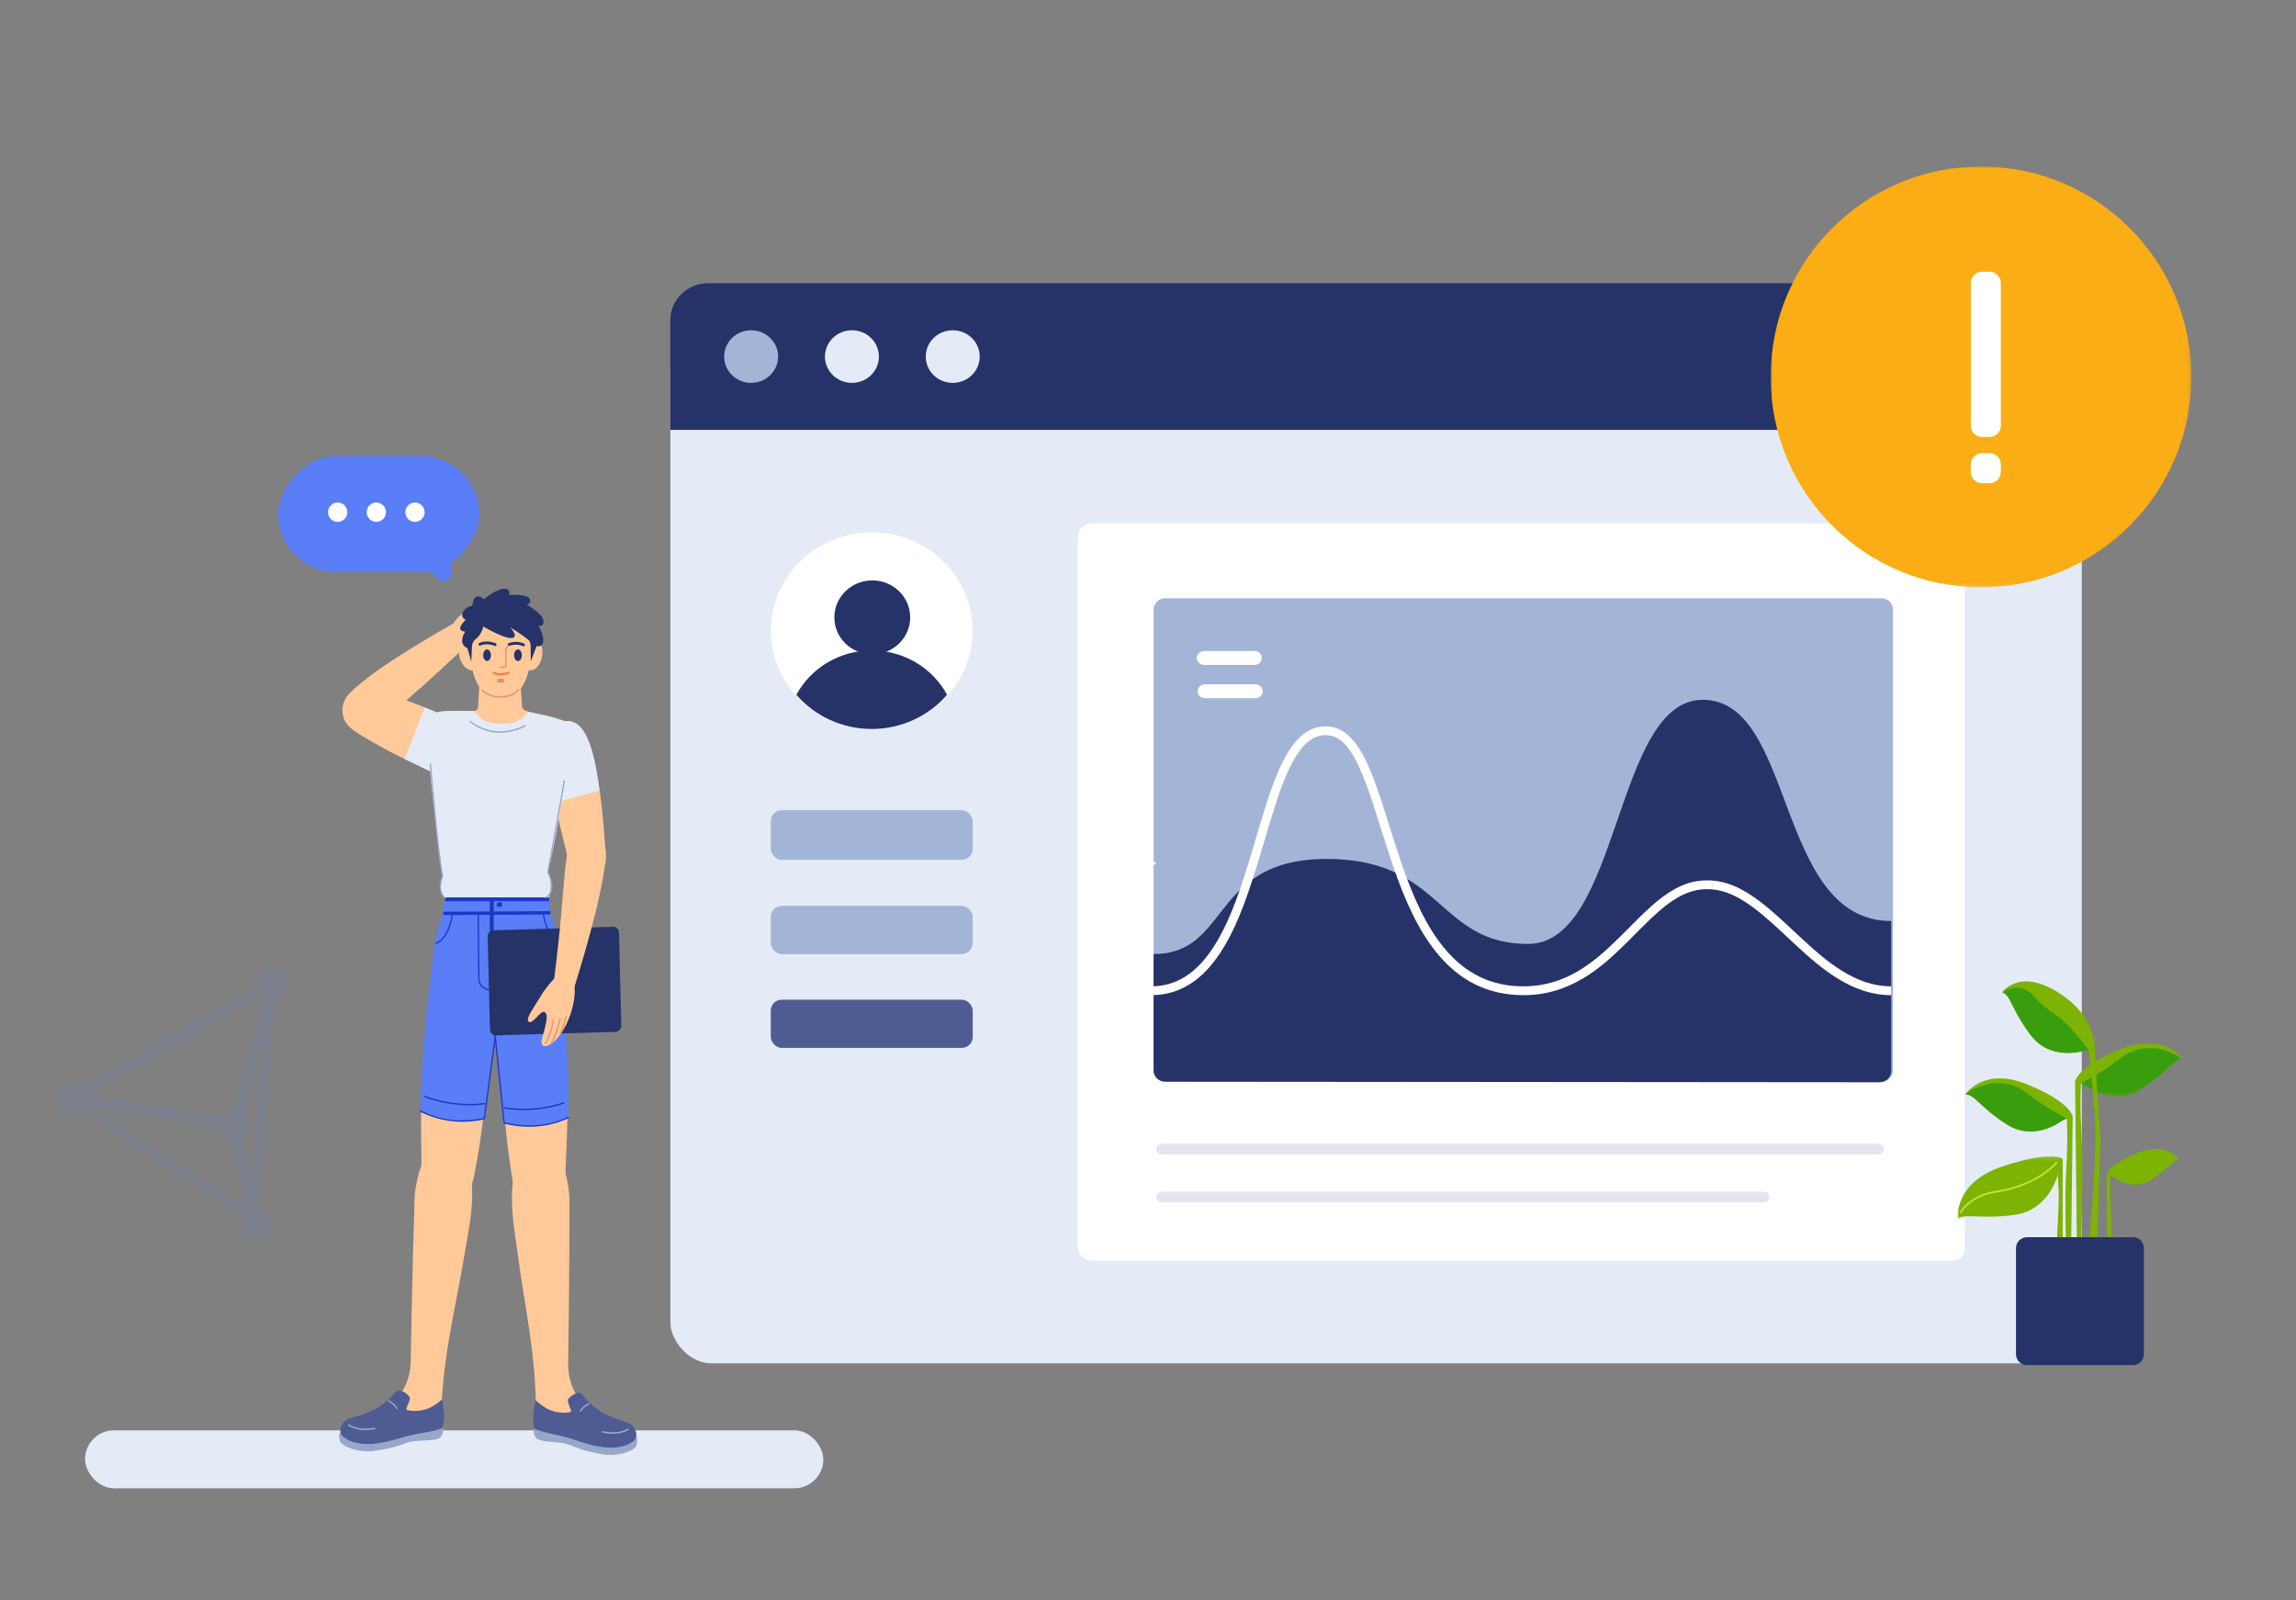 <?xml version="1.0" encoding="UTF-8"?>
<svg width="594px" height="414px" viewBox="0 0 594 414" version="1.1" xmlns="http://www.w3.org/2000/svg" xmlns:xlink="http://www.w3.org/1999/xlink">
    <rect x="0" y="0" width="594" height="414" fill="#808080" stroke="none"/>
    <title>1.通用/异常页/浏览器不兼容</title>
    <defs>
        <polygon id="path-1" points="0 0.117 27.207 0.117 27.207 16.425 0 16.425"></polygon>
        <polygon id="path-3" points="0.029 0.035 27.705 0.035 27.705 13.766 0.029 13.766"></polygon>
        <polygon id="path-5" points="0.029 0.053 26.287 0.053 26.287 12.585 0.029 12.585"></polygon>
        <polygon id="path-7" points="1.214774e-05 0 108.844 0 108.844 108.844 1.214774e-05 108.844"></polygon>
    </defs>
    <g id="1.通用/异常页/浏览器不兼容" stroke="none" stroke-width="1" fill="none" fill-rule="evenodd">
        <g id="编组" transform="translate(151, 8)">
            <g id="资源-29-copy" transform="translate(22.422, 65.264)">
                <rect id="矩形" fill="#E4EBF7" fill-rule="nonzero" x="0" y="12.318" width="365.156" height="267.1" rx="10.662"></rect>
                <g id="分组-2" transform="translate(105.393, 62.12)">
                    <path d="M0,187.081 L0,3.648 C-6.90823058e-16,1.633 1.633,-4.51488054e-15 3.648,0 L225.854,0 C227.869,-1.69191855e-14 229.502,1.633 229.502,3.648 L229.502,187.795 L229.502,187.795 C229.502,189.415 228.154,190.729 226.492,190.729 L3.648,190.729 C1.633,190.729 -3.75006904e-15,189.096 0,187.081 Z" id="Fill-30" fill="#FFFFFF"></path>
                    <path d="M22.638,144.431 C20.976,144.431 19.628,143.117 19.628,141.496 L19.628,22.316 C19.628,20.696 20.976,19.382 22.638,19.382 L207.916,19.382 C209.578,19.382 210.926,20.696 210.926,22.316 L210.926,141.496 C210.926,143.117 209.578,144.431 207.916,144.431 L22.638,144.431 Z" id="Fill-32" fill="#A3B5D6"></path>
                    <path d="M45.793,36.622 L32.657,36.622 C31.641,36.622 30.817,35.819 30.817,34.828 C30.817,33.837 31.641,33.034 32.657,33.034 L45.793,33.034 C46.809,33.034 47.633,33.837 47.633,34.828 C47.633,35.819 46.809,36.622 45.793,36.622" id="Fill-34" fill="#FFFFFF"></path>
                    <path d="M46.005,45.232 L32.869,45.232 C31.853,45.232 31.029,44.429 31.029,43.438 C31.029,42.447 31.853,41.644 32.869,41.644 L46.005,41.644 C47.022,41.644 47.846,42.447 47.846,43.438 C47.846,44.429 47.022,45.232 46.005,45.232" id="Fill-36" fill="#FFFFFF"></path>
                    <path d="M19.629,111.407 C39.538,111.407 34.251,86.81 64.404,86.81 C94.556,86.81 92.986,108.799 116.502,108.799 C140.385,108.799 138.805,45.644 161.686,45.644 C185.838,45.644 180.386,102.871 210.47,102.871 L210.47,141.654 C210.47,143.276 209.121,144.59 207.458,144.588 L22.636,144.433 C20.975,144.432 19.629,143.119 19.629,141.499 L19.629,111.407 Z" id="Fill-38" fill="#253368"></path>
                    <path d="M64.157,52.507 C67.714,52.507 70.583,54.62 73.056,58.63 C74.954,61.707 76.58,65.718 78.63,71.985 L78.906,72.841 C79.387,74.366 82.262,83.515 83.336,86.711 L83.404,86.913 C86.863,97.11 90.246,104.253 94.675,109.679 C100.083,116.305 106.76,119.769 115.324,119.769 C120.582,119.769 125.252,118.36 129.745,115.649 L130.141,115.407 C133.486,113.333 136.483,110.757 140.625,106.638 L142.408,104.846 L143.633,103.612 C144.668,102.571 145.462,101.785 146.227,101.049 L146.371,100.912 C152.493,95.052 157.161,92.351 162.85,92.351 C168.813,92.351 174.024,95.307 181.161,101.702 L181.657,102.149 C182.049,102.503 182.455,102.875 182.894,103.28 L186.688,106.819 C191.396,111.197 194.28,113.595 197.573,115.659 C201.814,118.319 205.908,119.713 210.207,119.767 L210.47,119.769 L210.47,122.051 C205.608,122.051 201.028,120.52 196.36,117.593 L196.011,117.372 C192.652,115.225 189.68,112.727 184.894,108.267 L182.126,105.681 C181.242,104.857 180.502,104.178 179.8,103.547 L179.638,103.402 C172.888,97.354 168.093,94.633 162.85,94.633 C157.958,94.633 153.787,97.012 148.158,102.361 L147.949,102.561 C147.294,103.187 146.626,103.844 145.803,104.667 L142.482,108.009 L141.981,108.506 C137.688,112.759 134.554,115.413 130.924,117.603 C126.089,120.521 121.016,122.051 115.324,122.051 C106.043,122.051 98.732,118.258 92.907,111.122 C88.328,105.512 84.874,98.274 81.383,88.056 L81.061,87.104 C79.812,83.346 76.754,73.596 76.669,73.333 L76.412,72.548 C72.25,59.883 69.012,54.789 64.157,54.789 C60.984,54.789 58.328,56.907 55.867,61.25 L55.753,61.452 C53.735,65.078 52.044,69.67 49.691,77.436 L46.977,86.548 C46.849,86.973 46.74,87.337 46.656,87.611 L46.307,88.749 C43.149,98.982 40.465,105.638 36.933,111.026 C32.264,118.148 26.502,121.974 19.174,122.05 L18.95,122.051 L18.95,119.769 C25.531,119.769 30.697,116.376 35.024,109.775 L35.271,109.395 C38.579,104.228 41.169,97.704 44.244,87.695 L44.585,86.578 L47.212,77.754 C49.766,69.238 51.552,64.307 53.759,60.342 C56.613,55.214 59.947,52.507 64.157,52.507 Z" id="Stroke-40" fill="#FFFFFF" fill-rule="nonzero"></path>
                    <path d="M207.214,160.506 C207.97,160.506 208.583,161.119 208.583,161.876 C208.583,162.607 208.01,163.204 207.289,163.243 L207.214,163.245 L21.641,163.245 C20.885,163.245 20.272,162.632 20.272,161.876 C20.272,161.145 20.845,160.547 21.566,160.508 L21.641,160.506 L207.214,160.506 Z" id="Stroke-42" fill="#E4E6EF" fill-rule="nonzero"></path>
                    <path d="M177.556,172.899 C178.312,172.899 178.925,173.512 178.925,174.268 C178.925,175 178.352,175.597 177.631,175.636 L177.556,175.638 L21.641,175.638 C20.885,175.638 20.272,175.025 20.272,174.268 C20.272,173.537 20.845,172.94 21.566,172.901 L21.641,172.899 L177.556,172.899 Z" id="Stroke-44" fill="#E4E6EF" fill-rule="nonzero"></path>
                </g>
                <path d="M9.781,0 L355.192,0 C360.594,0 364.973,4.27 364.973,9.536 L364.973,37.955 L0,37.955 L0,9.536 C0,4.27 4.379,0 9.781,0 Z" id="路径" fill="#253368" fill-rule="nonzero"></path>
                <ellipse id="椭圆形" fill="#A3B5D6" fill-rule="nonzero" cx="20.907" cy="18.978" rx="6.981" ry="6.807"></ellipse>
                <ellipse id="椭圆形" fill="#E4EBF7" fill-rule="nonzero" cx="46.981" cy="18.978" rx="6.981" ry="6.807"></ellipse>
                <ellipse id="椭圆形" fill="#E4EBF7" fill-rule="nonzero" cx="73.06" cy="18.978" rx="6.981" ry="6.807"></ellipse>
                <polygon id="路径" fill="#FFFFFF" fill-rule="nonzero" points="121.239 153.378 116.748 150.084 121.239 146.798 125.73 150.084"></polygon>
                <rect id="矩形" fill="#A3B5D6" fill-rule="nonzero" x="25.984" y="136.316" width="52.247" height="12.862" rx="2.878"></rect>
                <rect id="矩形" fill="#A3B5D6" fill-rule="nonzero" x="25.984" y="161.079" width="52.247" height="12.473" rx="2.834"></rect>
                <rect id="矩形" fill="#4E5C93" fill-rule="nonzero" x="25.984" y="185.337" width="52.247" height="12.473" rx="2.834"></rect>
                <ellipse id="椭圆形" fill="#FFFFFF" fill-rule="nonzero" cx="52.107" cy="89.881" rx="26.083" ry="25.431"></ellipse>
                <path d="M52.107,115.312 C59.624,115.316 66.759,112.078 71.595,106.466 C67.784,99.413 60.28,94.997 52.103,94.997 C43.926,94.997 36.421,99.413 32.61,106.466 C37.449,112.079 44.587,115.317 52.107,115.312 L52.107,115.312 Z" id="路径" fill="#253368" fill-rule="nonzero"></path>
                <ellipse id="椭圆形" fill="#253368" fill-rule="nonzero" cx="52.245" cy="86.444" rx="9.809" ry="9.564"></ellipse>
            </g>
        </g>
        <g id="编组" transform="translate(475, 243)">
            <g id="编组" transform="translate(31.432, 10.871)">
                <g transform="translate(0, 45.146)">
                    <mask id="mask-2" fill="white">
                        <use xlink:href="#path-1"></use>
                    </mask>
                    <g id="Clip-2"></g>
                    <path d="M0.029,16.425 C0.029,16.425 -1.153,6.972 11.609,2.718 C24.371,-1.536 27.207,0.709 27.207,0.709 L26.025,4.49 C26.025,4.49 24.016,13.943 14.799,15.243 C5.583,16.543 2.038,14.652 0.029,16.425" id="Fill-1" fill="#7CB305" mask="url(#mask-2)"></path>
                </g>
                <path d="M25.838,46.3 L26.212,46.59 L26.181,46.629 C26.167,46.646 26.151,46.666 26.131,46.69 L26.072,46.76 C26.03,46.808 25.984,46.86 25.934,46.916 L25.896,46.959 C25.637,47.247 25.324,47.567 24.956,47.911 C23.909,48.891 22.635,49.87 21.127,50.784 C18.098,52.619 14.522,53.953 10.379,54.574 L10.225,54.596 C7.436,55.001 5.214,55.928 3.493,57.217 C2.667,57.835 2.011,58.496 1.509,59.157 C1.334,59.386 1.191,59.599 1.078,59.789 L1.041,59.852 C1.023,59.882 1.008,59.911 0.993,59.937 L0.954,60.012 L0.951,60.017 L0.524,59.815 L0.537,59.788 C0.564,59.734 0.609,59.653 0.672,59.547 C0.794,59.342 0.947,59.114 1.133,58.87 C1.661,58.176 2.347,57.484 3.209,56.838 C4.968,55.521 7.224,54.572 10.034,54.147 L10.157,54.129 C14.301,53.527 17.869,52.205 20.882,50.38 C22.361,49.484 23.61,48.524 24.633,47.566 C24.967,47.253 25.254,46.962 25.494,46.699 L25.545,46.643 C25.62,46.56 25.685,46.485 25.741,46.419 L25.803,46.344 L25.838,46.3 Z" id="Stroke-3" fill="#BAE637" fill-rule="nonzero"></path>
                <path d="M25.67,67.951 L27.207,67.951 L27.207,45.855 L25.67,45.855 L26.084,52.644 C26.202,54.576 26.215,56.513 26.123,58.446 L25.67,67.951 Z" id="Fill-5" fill="#7CB305"></path>
                <g id="编组-2" transform="translate(2.011, 25.092)">
                    <path d="M8.06021916e-14,4.125 C8.06021916e-14,4.125 4.704,-3.028 15.909,1.504 C27.115,6.036 27.677,9.655 27.677,9.655 L24.732,11.121 C24.732,11.121 17.848,16.413 10.788,11.928 C3.728,7.444 2.407,4.084 8.06021916e-14,4.125" id="Fill-7" fill="#7CB305"></path>
                    <path d="M26.14,49.004 L27.322,49.004 L27.785,9.997 C27.791,9.516 27.474,9.091 27.011,8.958 L26.14,8.71 C26.14,8.71 26.437,12.334 26.377,16.863 C26.319,21.195 25.904,26.351 25.904,30.169 C25.904,40.968 26.14,49.004 26.14,49.004" id="Fill-9" fill="#7CB305"></path>
                    <path d="M15.978,3.865 C21.078,7.822 26.259,10.364 26.259,10.364 L24.732,11.121 C24.732,11.121 17.848,16.413 10.788,11.928 C3.728,7.444 2.407,4.084 8.06021916e-14,4.125 C8.06021916e-14,4.125 8.061,-2.28 15.978,3.865 Z" id="Fill-11" fill="#389E0D"></path>
                </g>
                <g id="编组-2备份" transform="translate(47.916, 59.909) scale(-1, 1) translate(-47.916, -59.909) translate(38.521, 43.366)" fill="#7CB305">
                    <path d="M0,2.769 C0,2.769 3.173,-2.032 10.732,1.01 C18.291,4.051 18.67,6.48 18.67,6.48 L16.684,7.464 C16.684,7.464 12.04,11.017 7.277,8.006 C2.515,4.996 1.624,2.741 0,2.769" id="Fill-7"></path>
                    <path d="M17.652,33.086 L18.468,33.086 L18.788,6.777 C18.792,6.452 18.573,6.165 18.253,6.076 L17.652,5.908 C17.652,5.908 17.857,8.353 17.815,11.407 C17.775,14.33 17.488,17.807 17.488,20.382 C17.488,27.666 17.652,33.086 17.652,33.086" id="Fill-9"></path>
                </g>
                <g transform="translate(30.486, 15.959)">
                    <mask id="mask-4" fill="white">
                        <use xlink:href="#path-3"></use>
                    </mask>
                    <g id="Clip-14"></g>
                    <path d="M27.705,4.159 C27.705,4.159 23.002,-2.993 11.796,1.539 C0.591,6.071 0.029,9.689 0.029,9.689 L2.973,11.156 C2.973,11.156 9.858,16.448 16.917,11.963 C23.977,7.478 25.298,4.119 27.705,4.159" id="Fill-13" fill="#7CB305" mask="url(#mask-4)"></path>
                </g>
                <path d="M32.051,66.533 L30.87,66.533 L30.407,25.991 C30.401,25.51 30.718,25.084 31.181,24.952 L32.051,24.703 C32.051,24.703 31.755,28.328 31.815,32.856 C31.873,37.189 32.288,42.344 32.288,46.162 C32.288,56.962 32.051,66.533 32.051,66.533" id="Fill-15" fill="#7CB305"></path>
                <g transform="translate(31.904, 17.141)">
                    <mask id="mask-6" fill="white">
                        <use xlink:href="#path-5"></use>
                    </mask>
                    <g id="Clip-18"></g>
                    <path d="M26.287,2.978 C26.287,2.978 18.226,-3.427 10.309,2.718 C5.21,6.675 0.029,9.217 0.029,9.217 L1.555,9.974 C1.555,9.974 8.44,15.266 15.499,10.781 C22.559,6.296 23.881,2.937 26.287,2.978" id="Fill-17" fill="#389E0D" mask="url(#mask-6)"></path>
                </g>
                <path d="M34.178,66.179 L36.187,66.179 L36.982,41.067 L35.468,17.365 C35.474,16.884 35.157,16.458 34.695,16.326 L33.824,16.077 C33.824,16.077 35.714,34.9 35.714,38.718 C35.714,49.518 34.178,66.179 34.178,66.179" id="Fill-19" fill="#7CB305"></path>
                <path d="M11.573,2.816 C11.573,2.816 15.863,-3.538 26.025,2.843 C36.262,9.271 35.551,17.703 35.551,17.703 L32.28,18.043 C32.28,18.043 23.976,20.584 18.938,13.908 C13.9,7.232 13.841,3.622 11.573,2.816" id="Fill-21" fill="#7CB305"></path>
                <path d="M11.573,2.816 C11.573,2.816 16.191,-0.589 20.117,4.261 C22.126,6.742 25.679,8.613 27.207,10.051 C31.174,13.786 33.974,17.869 33.974,17.869 L32.28,18.043 C32.28,18.043 23.976,20.584 18.938,13.908 C13.9,7.232 13.841,3.622 11.573,2.816" id="Fill-23" fill="#389E0D"></path>
                <path d="M45.375,99.265 L17.961,99.265 C16.395,99.265 15.125,97.995 15.125,96.429 L15.125,69.015 C15.125,67.449 16.395,66.179 17.961,66.179 L45.375,66.179 C46.941,66.179 48.211,67.449 48.211,69.015 L48.211,96.429 C48.211,97.995 46.941,99.265 45.375,99.265" id="Fill-25" fill="#253369"></path>
            </g>
        </g>
        <rect id="矩形备份" fill="#E4EBF7" x="22" y="370" width="191" height="15" rx="7.5"></rect>
        <g id="2.人物组件/9.互联网人群/站立/摸头" transform="translate(126.315, 264.338) scale(-1, 1) translate(-126.315, -264.338) translate(87.757, 152.308)">
            <path d="M8.229,68.405 C8.229,68.405 8.656,58.284 10.215,49.1 C11.636,40.724 14.025,33.61 18.886,34.371 C24.99,35.326 22.495,46.945 21.646,52.916 C21.035,57.213 19.002,66.047 17.618,70.573 C15.411,77.793 7.055,74.876 8.229,68.405" id="Fill-1" fill="#FFC999"></path>
            <path d="M21.304,55.324 C22.152,49.353 26.465,35.555 18.899,34.28 C13.561,33.381 11.208,40.929 9.778,52.172 L21.304,55.324 Z" id="Fill-3" fill="#E4EBF7"></path>
            <path d="M47.692,9.052 C47.692,9.052 68.703,20.667 74.756,27.407 C78.142,31.176 75.667,37.899 70.116,36.428 C65.561,35.22 44.186,14.675 44.186,14.675 C44.186,14.675 41.86,13.094 43.581,10.094 C45.368,6.979 47.692,9.052 47.692,9.052" id="Fill-5" fill="#FFC999"></path>
            <path d="M42.821,4.609 C42.821,4.609 48.36,7.892 48.207,11.136 C48.068,14.074 44.629,14.392 44.629,14.392 C44.629,14.392 41.915,14.305 39.018,13.338 C37.119,12.705 33.345,12.092 33.38,10.938 C33.427,9.433 37.191,10.751 37.834,9.912 C39.136,8.211 33.413,5.453 32.704,4.459 C31.319,2.516 36.205,0.616 42.821,4.609" id="Fill-7" fill="#FFC999"></path>
            <path d="M33.138,3.439 C33.16,3.343 33.249,3.285 33.337,3.309 C34.385,3.602 35.428,4.115 36.44,4.786 C37.014,5.166 37.542,5.573 38.012,5.981 C38.144,6.095 38.264,6.203 38.371,6.302 L38.449,6.375 C38.525,6.447 38.578,6.499 38.605,6.528 C38.671,6.595 38.675,6.709 38.614,6.782 C38.552,6.854 38.449,6.859 38.382,6.791 L38.27,6.68 L38.235,6.648 C38.113,6.532 37.971,6.402 37.81,6.263 C37.349,5.864 36.832,5.466 36.271,5.094 C35.285,4.44 34.27,3.941 33.256,3.657 C33.169,3.633 33.116,3.535 33.138,3.439 Z" id="Stroke-9" fill="#DD936F" fill-rule="nonzero"></path>
            <path d="M34.64,2.369 L34.724,2.39 L34.756,2.399 C34.847,2.424 34.954,2.457 35.074,2.497 C35.417,2.61 35.806,2.762 36.234,2.958 C37.453,3.517 38.738,4.315 40.031,5.394 C40.103,5.454 40.117,5.567 40.062,5.646 C40.008,5.725 39.905,5.74 39.833,5.68 C38.563,4.62 37.302,3.837 36.108,3.29 C35.691,3.099 35.313,2.951 34.98,2.841 L34.787,2.78 L34.623,2.733 C34.6,2.727 34.584,2.723 34.574,2.721 C34.485,2.701 34.429,2.606 34.447,2.508 C34.464,2.421 34.535,2.362 34.614,2.365 L34.64,2.369 Z" id="Stroke-11" fill="#DD936F" fill-rule="nonzero"></path>
            <path d="M37.465,2.519 C37.5,2.427 37.596,2.384 37.679,2.422 C38.871,2.97 39.864,3.537 40.667,4.093 C40.949,4.288 41.187,4.468 41.383,4.629 C41.452,4.685 41.511,4.735 41.56,4.779 L41.621,4.835 C41.69,4.9 41.697,5.013 41.637,5.088 C41.578,5.163 41.475,5.171 41.407,5.106 L41.352,5.056 C41.313,5.021 41.258,4.974 41.188,4.917 C40.999,4.762 40.767,4.587 40.493,4.397 C39.705,3.852 38.729,3.294 37.553,2.754 C37.47,2.716 37.43,2.611 37.465,2.519 Z" id="Stroke-13" fill="#DD936F" fill-rule="nonzero"></path>
            <path d="M69.144,25.922 C69.144,25.922 60.178,28.28 52.29,31.835 C45.097,35.076 39.238,39.255 40.951,44.986 C43.101,52.183 52.969,47.055 58.131,44.942 C61.846,43.422 69.32,39.358 73.077,36.864 C79.069,32.884 74.685,23.327 69.144,25.922" id="Fill-15" fill="#FFC999"></path>
            <path d="M60.213,44.09 C55.051,46.202 43.618,53.921 40.872,45.019 C38.935,38.737 45.19,34.521 54.947,30.748 L60.213,44.09 Z" id="Fill-17" fill="#E4EBF7"></path>
            <path d="M42.062,151.065 C38.006,130.604 38.6,113.049 38.6,113.049 C38.6,113.049 42.795,96.063 51.363,106.143 C55.513,111.026 56.224,124.959 55.846,148.303 C55.846,148.303 56.562,159.146 49.313,159.68 C43.245,160.127 42.062,151.065 42.062,151.065" id="Fill-19" fill="#FFC999"></path>
            <path d="M39.568,137.056 C47.643,139.138 56.154,135.076 56.154,135.076 C55.937,128.744 55.981,120.975 53.242,98.93 C42.627,92.518 35.855,108.438 35.855,108.438 L39.568,137.056 Z" id="Fill-21" fill="#597EF7"></path>
            <path d="M54.865,131.164 C54.95,131.127 55.047,131.174 55.081,131.268 C55.114,131.362 55.072,131.468 54.987,131.505 L54.758,131.598 L54.562,131.673 C54.425,131.725 54.273,131.781 54.107,131.839 C53.4,132.088 52.587,132.337 51.683,132.569 C47.882,133.545 43.733,133.931 39.486,133.385 C39.395,133.374 39.329,133.283 39.34,133.182 C39.351,133.082 39.433,133.01 39.524,133.022 C43.73,133.562 47.842,133.18 51.607,132.213 C52.428,132.002 53.172,131.778 53.829,131.552 L54.006,131.49 C54.21,131.419 54.392,131.351 54.553,131.29 L54.847,131.172 C54.854,131.169 54.86,131.167 54.865,131.164 Z" id="Stroke-23" fill="#1D39C4" fill-rule="nonzero"></path>
            <path d="M35.859,109.194 C35.941,109.181 36.017,109.236 36.041,109.319 L36.047,109.349 L39.716,136.907 L39.866,136.944 L39.999,136.974 C40.319,137.046 40.691,137.119 41.11,137.186 C45.805,137.942 51.07,137.483 56.083,134.91 C56.167,134.867 56.266,134.907 56.305,134.998 C56.343,135.09 56.307,135.199 56.224,135.242 C51.144,137.849 45.816,138.314 41.062,137.548 L40.752,137.496 C40.451,137.443 40.177,137.388 39.932,137.333 L39.771,137.295 L39.527,137.233 C39.471,137.218 39.427,137.172 39.41,137.113 L39.403,137.083 L35.718,109.401 C35.705,109.302 35.768,109.209 35.859,109.194 Z" id="Stroke-25" fill="#1D39C4" fill-rule="nonzero"></path>
            <path d="M32.396,152.228 C35.834,131.631 34.713,114.107 34.713,114.107 C34.713,114.107 30.009,97.282 21.748,107.669 C17.748,112.699 17.456,126.65 18.537,149.969 C18.537,149.969 18.146,160.832 25.408,161.102 C31.486,161.328 32.396,152.228 32.396,152.228" id="Fill-27" fill="#FFC999"></path>
            <path d="M34.467,138.137 C26.459,140.511 17.831,136.76 17.831,136.76 C17.856,130.424 17.579,122.66 19.654,100.528 C30.07,93.733 37.318,109.399 37.318,109.399 L34.467,138.137 Z" id="Fill-29" fill="#597EF7"></path>
            <path d="M18.789,132.915 C18.819,132.819 18.915,132.77 19.001,132.803 L19.121,132.848 L19.197,132.875 C19.333,132.924 19.489,132.977 19.665,133.033 L19.772,133.068 C20.401,133.267 21.125,133.467 21.933,133.653 C25.803,134.546 30.054,134.82 34.39,134.103 C34.481,134.088 34.565,134.156 34.579,134.256 C34.593,134.356 34.53,134.449 34.439,134.464 C30.061,135.189 25.771,134.912 21.865,134.011 C21.123,133.84 20.451,133.658 19.856,133.474 L19.68,133.419 C19.457,133.348 19.261,133.283 19.095,133.223 L18.907,133.155 C18.901,133.152 18.895,133.15 18.89,133.148 C18.803,133.114 18.758,133.01 18.789,132.915 Z" id="Stroke-31" fill="#1D39C4" fill-rule="nonzero"></path>
            <path d="M37.309,110.154 L37.336,110.155 C37.418,110.165 37.48,110.239 37.484,110.327 L37.483,110.357 L34.632,138.157 C34.625,138.23 34.578,138.292 34.514,138.312 L34.39,138.349 L34.261,138.386 C34.192,138.405 34.117,138.425 34.036,138.446 C33.651,138.545 33.207,138.644 32.708,138.736 C28.011,139.606 22.79,139.288 17.765,136.928 C17.681,136.888 17.642,136.781 17.678,136.688 C17.714,136.595 17.812,136.552 17.896,136.591 C22.854,138.92 28.013,139.235 32.653,138.376 C33.144,138.284 33.582,138.187 33.96,138.09 L34.179,138.031 L34.314,137.993 L37.152,110.316 C37.16,110.235 37.215,110.173 37.283,110.157 L37.309,110.154 Z" id="Stroke-33" fill="#1D39C4" fill-rule="nonzero"></path>
            <path d="M41.55,20.915 L41.565,15.283 C41.565,15.283 45.501,12.526 46.005,15.385 C46.518,18.299 44.783,20.752 43.053,21.086 C41.917,21.306 41.55,20.915 41.55,20.915" id="Fill-35" fill="#FFC999"></path>
            <path d="M29.098,20.915 L29.082,15.283 C29.082,15.283 25.146,12.526 24.643,15.385 C24.13,18.299 25.871,21.118 27.595,21.086 C28.748,21.065 29.098,20.915 29.098,20.915" id="Fill-37" fill="#FFC999"></path>
            <path d="M43.201,17.41 C42.538,23.587 40.826,28.169 35.202,28.169 C29.329,28.169 27.954,22.08 27.33,16.907 C26.161,7.235 31.354,4.912 35.702,4.912 C40.051,4.912 44.075,9.261 43.201,17.41" id="Fill-39" fill="#FFC999"></path>
            <path d="M27.068,32.384 C27.068,32.384 29.148,38.423 35.702,38.423 C43.311,38.423 43.681,32.159 43.681,32.159 L41.911,31.535 C41.501,31.391 41.211,30.99 41.179,30.518 C41.071,28.925 40.828,25.006 40.677,19.858 C34.142,17.498 30.527,19.654 30.527,19.654 C30.527,19.654 30.162,25.904 29.824,30.421 C29.79,30.865 29.531,31.249 29.153,31.41 C28.506,31.687 27.519,32.121 27.068,32.384" id="Fill-41" fill="#FFC999"></path>
            <path d="M41.801,13.016 C40.223,11.833 39.826,9.719 39.826,9.719 C39.954,9.784 35.826,12.072 33.703,12.603 C31.892,13.056 30.711,12.516 32.828,9.994 C30.49,11.426 29.018,12.538 28.257,13.157 C27.856,13.483 27.616,13.994 27.607,14.543 L27.538,18.737 L26.038,14.8 C26.038,14.8 24.955,15.259 24.455,14.068 C23.823,12.561 25.58,9.513 25.58,9.513 C25.58,9.513 24.074,9.999 24.289,8.208 C24.504,6.417 28.621,4.088 28.621,4.088 C28.621,4.088 27.367,4.015 27.84,2.63 C28.313,1.245 33.286,1.615 33.286,1.615 C33.286,1.615 32.453,0.151 34.247,0.007 C36.276,-0.156 39.702,2.714 39.702,2.714 C39.702,2.714 42.201,0.151 42.686,4.388 C45.2,4.82 46.2,7.293 44.367,8.025 C46.2,9.764 46.346,10.909 44.512,11.092 C45.512,12.558 45.825,14.595 43.951,15.35 L42.951,18.829 L42.766,14.903 C42.73,14.143 42.374,13.444 41.801,13.016" id="Fill-43" fill="#253368"></path>
            <path d="M37.336,13.859 C38.184,13.633 39.059,13.553 39.887,13.708 C40.232,13.773 40.558,13.878 40.864,14.028 C41.032,14.11 41.108,14.326 41.033,14.511 C40.958,14.695 40.762,14.778 40.594,14.696 C40.34,14.573 40.067,14.485 39.775,14.43 C39.049,14.293 38.26,14.365 37.493,14.57 C37.322,14.616 37.165,14.665 37.028,14.714 L36.881,14.769 C36.875,14.771 36.869,14.774 36.865,14.775 C36.693,14.848 36.501,14.755 36.434,14.566 C36.368,14.378 36.453,14.166 36.625,14.093 L36.703,14.062 C36.726,14.053 36.751,14.044 36.779,14.033 L36.823,14.017 C36.976,13.963 37.148,13.909 37.336,13.859 Z" id="Stroke-45" fill="#253368" fill-rule="nonzero"></path>
            <path d="M33.249,14.23 C33.32,14.187 33.406,14.208 33.456,14.274 L33.472,14.301 L34.16,15.675 C34.169,15.693 34.175,15.713 34.178,15.734 L34.18,15.765 L34.12,19.961 L35.316,20.208 C35.397,20.225 35.452,20.303 35.45,20.39 L35.448,20.419 C35.433,20.508 35.361,20.569 35.282,20.567 L35.256,20.564 L33.923,20.289 C33.853,20.275 33.8,20.213 33.79,20.137 L33.788,20.108 L33.85,15.807 L33.184,14.476 C33.145,14.398 33.163,14.302 33.224,14.248 L33.249,14.23 Z" id="Stroke-47" fill="#DD936F" fill-rule="nonzero"></path>
            <path d="M36.084,23.256 C36.175,23.256 36.248,23.48 36.248,23.756 C36.248,24.005 36.189,24.211 36.11,24.25 L36.084,24.256 L34.667,24.256 C34.576,24.256 34.503,24.033 34.503,23.756 C34.503,23.508 34.562,23.302 34.641,23.263 L34.667,23.256 L36.084,23.256 Z" id="Stroke-53" fill="#DD936F" fill-rule="nonzero"></path>
            <path d="M29.787,13.976 C30.739,13.661 31.744,13.675 32.692,13.887 C32.947,13.944 33.137,14.001 33.247,14.042 C33.421,14.106 33.515,14.313 33.456,14.505 C33.398,14.696 33.209,14.8 33.035,14.735 C33.016,14.728 32.976,14.715 32.915,14.696 C32.811,14.665 32.692,14.633 32.559,14.604 C31.71,14.414 30.811,14.401 29.979,14.676 C29.824,14.728 29.673,14.789 29.527,14.86 C29.359,14.942 29.162,14.859 29.087,14.675 C29.013,14.49 29.088,14.274 29.256,14.192 C29.428,14.108 29.605,14.036 29.787,13.976 Z" id="Stroke-55" fill="#253368" fill-rule="nonzero"></path>
            <path d="M37.206,21.417 C37.304,21.364 37.411,21.437 37.447,21.58 C37.483,21.723 37.433,21.881 37.336,21.933 C37.099,22.06 36.852,22.16 36.594,22.234 C35.691,22.494 34.731,22.43 33.81,22.168 C33.669,22.128 33.539,22.086 33.42,22.043 L33.333,22.011 C33.247,21.978 33.187,21.952 33.153,21.937 C33.054,21.891 33,21.737 33.031,21.592 C33.062,21.447 33.167,21.367 33.266,21.412 L33.327,21.439 C33.354,21.45 33.388,21.463 33.428,21.479 C33.561,21.53 33.714,21.581 33.882,21.629 C34.759,21.878 35.673,21.938 36.522,21.694 C36.76,21.625 36.989,21.533 37.206,21.417 Z" id="Stroke-57" fill="#FF7A46" fill-rule="nonzero"></path>
            <path d="M30.557,25.965 C30.62,25.892 30.725,25.89 30.79,25.959 C31.941,27.17 33.427,27.806 35.313,27.806 C37.312,27.806 38.858,27.221 40.031,26.076 C40.099,26.01 40.203,26.017 40.264,26.092 C40.324,26.166 40.318,26.281 40.25,26.347 C39.013,27.553 37.39,28.168 35.313,28.168 C33.343,28.168 31.776,27.497 30.562,26.221 C30.497,26.151 30.495,26.037 30.557,25.965 Z" id="Stroke-59" fill="#DD936F" fill-rule="nonzero"></path>
            <path d="M23.117,73.32 C21.617,76.433 22.867,80.187 22.867,80.187 C30.19,80.734 49.61,80.187 49.61,80.187 C51.841,78.823 50.36,74.143 50.36,74.143 C50.36,74.143 56.057,34.835 53.526,32.849 C51.193,31.018 47.695,31.75 42.185,31.581 C42.032,31.955 40.498,34.877 35.374,34.946 C29.766,35.021 28.56,32.255 28.357,31.77 C23.982,32.748 22.701,32.849 19.035,34.131 C18.054,34.474 17.92,51.812 23.117,73.32" id="Fill-61" fill="#E4EBF7"></path>
            <path d="M43.168,34.19 C43.244,34.133 43.347,34.155 43.399,34.238 C43.451,34.322 43.431,34.435 43.355,34.492 C39.216,37.598 34.829,37.842 30.788,36.397 C30.285,36.217 29.833,36.024 29.441,35.831 L29.283,35.752 C29.234,35.726 29.187,35.702 29.143,35.678 L29.013,35.606 C28.985,35.59 28.964,35.578 28.95,35.57 C28.87,35.521 28.841,35.41 28.885,35.321 C28.93,35.233 29.031,35.201 29.111,35.249 L29.195,35.298 L29.228,35.316 C29.327,35.37 29.443,35.431 29.577,35.497 C29.959,35.685 30.399,35.873 30.891,36.049 C34.842,37.462 39.125,37.223 43.168,34.19 Z" id="Stroke-63" fill="#96A7CA" fill-rule="nonzero"></path>
            <path d="M40.483,110.153 C40.483,110.153 35.985,110.702 32.819,109.81 C28.323,108.543 22.988,104.11 19.655,100.631 C19.488,89.094 22.877,83.302 22.877,83.302 L50.082,83.516 C50.082,83.516 52.813,89.094 53.314,100.814 C53.314,100.814 43.317,109.711 40.483,110.153" id="Fill-65" fill="#597EF7"></path>
            <path d="M22.622,83.57 L22.945,80.006 L49.901,80.122 L50.248,83.519 C50.248,83.519 25.37,83.638 22.622,83.57" id="Fill-67" fill="#597EF7"></path>
            <path d="M41.151,83.783 C41.234,83.784 41.302,83.851 41.314,83.938 L41.316,84.002 L41.267,90.573 L41.212,96.43 C41.201,97.458 41.19,98.365 41.18,99.136 L41.157,100.629 C41.154,100.762 41.152,100.886 41.15,101.001 C41.123,102.279 40.406,103.137 39.247,103.644 C38.841,103.822 38.408,103.944 37.975,104.021 C37.862,104.041 37.754,104.057 37.654,104.069 L37.557,104.08 C37.48,104.088 37.425,104.092 37.394,104.094 C37.302,104.098 37.224,104.02 37.22,103.919 C37.216,103.818 37.288,103.732 37.379,103.728 L37.486,103.72 L37.526,103.716 C37.645,103.704 37.778,103.685 37.922,103.66 C38.332,103.587 38.743,103.471 39.124,103.304 C40.171,102.846 40.794,102.101 40.817,100.993 L40.849,98.975 C40.862,98.028 40.875,96.887 40.888,95.579 L40.923,91.798 L40.984,83.965 C40.984,83.864 41.059,83.783 41.151,83.783 Z" id="Stroke-69" fill="#1D39C4" fill-rule="nonzero"></path>
            <path d="M22.622,83.387 L37.945,83.489 L47.961,83.518 C48.723,83.518 49.425,83.516 50.064,83.514 C50.156,83.514 50.231,83.709 50.231,83.95 C50.231,84.191 50.156,84.387 50.064,84.387 L41.702,84.379 L30.575,84.319 L22.621,84.26 C22.529,84.259 22.455,84.063 22.455,83.822 C22.456,83.581 22.531,83.386 22.622,83.387 Z" id="Stroke-71" fill="#1D39C4" fill-rule="nonzero"></path>
            <path d="M47.791,83.886 C47.882,83.873 47.965,83.943 47.977,84.044 L48.001,84.214 C48.008,84.259 48.016,84.312 48.025,84.371 C48.068,84.634 48.123,84.928 48.191,85.244 C48.386,86.148 48.65,87.051 48.992,87.893 C49.752,89.764 50.781,91.052 52.113,91.506 C52.201,91.536 52.25,91.638 52.223,91.735 C52.195,91.831 52.102,91.885 52.014,91.855 C50.574,91.364 49.483,90 48.688,88.042 C48.336,87.177 48.067,86.253 47.867,85.329 C47.809,85.059 47.76,84.805 47.721,84.572 L47.687,84.366 L47.66,84.183 C47.653,84.139 47.649,84.108 47.647,84.092 C47.635,83.992 47.699,83.9 47.791,83.886 Z" id="Stroke-73" fill="#1D39C4" fill-rule="nonzero"></path>
            <path d="M24.412,83.523 L24.439,83.526 C24.529,83.542 24.59,83.637 24.575,83.737 L24.541,83.937 L24.518,84.066 C24.47,84.326 24.411,84.615 24.341,84.927 C24.142,85.817 23.893,86.707 23.59,87.54 C22.859,89.553 21.939,90.911 20.788,91.306 C20.7,91.336 20.607,91.283 20.58,91.186 C20.552,91.09 20.601,90.987 20.689,90.957 C21.717,90.604 22.584,89.323 23.281,87.404 C23.577,86.589 23.822,85.714 24.018,84.839 L24.083,84.54 C24.124,84.346 24.16,84.163 24.191,83.993 L24.226,83.798 C24.236,83.745 24.242,83.704 24.247,83.675 C24.261,83.586 24.332,83.522 24.412,83.523 Z" id="Stroke-75" fill="#1D39C4" fill-rule="nonzero"></path>
            <path d="M36.41,81.712 C36.402,82.067 36.061,82.345 35.647,82.335 C35.233,82.325 34.903,82.029 34.911,81.675 C34.918,81.322 35.259,81.043 35.674,81.053 C36.087,81.063 36.417,81.358 36.41,81.712" id="Fill-77" fill="#1D39C4"></path>
            <path d="M37.651,80.121 C37.9,80.121 38.106,80.188 38.144,80.274 L38.151,80.304 L38.151,110.336 C38.151,110.437 37.927,110.519 37.651,110.519 C37.403,110.519 37.196,110.453 37.158,110.366 L37.151,110.336 L37.151,80.304 C37.151,80.203 37.375,80.121 37.651,80.121 Z" id="Stroke-79" fill="#1D39C4" fill-rule="nonzero"></path>
            <path d="M49.648,79.824 C49.74,79.824 49.814,80.047 49.814,80.324 C49.814,80.572 49.754,80.778 49.675,80.817 L49.648,80.824 L22.944,80.824 C22.853,80.824 22.778,80.6 22.778,80.324 C22.778,80.075 22.838,79.869 22.917,79.83 L22.944,79.824 L49.648,79.824 Z" id="Stroke-81" fill="#1D39C4" fill-rule="nonzero"></path>
            <path d="M31.149,170.522 C29.083,186.477 26.265,197.253 26.198,213.321 C26.19,215.27 23.633,215.431 21.229,215.267 C15.86,220.122 5.808,221.648 4.433,219.496 C3.607,218.205 7.175,213.325 10.547,212.389 C18.084,210.297 17.879,200.714 17.879,200.714 C17.879,200.714 17.519,176.291 17.546,157.567 C17.546,157.567 18.189,143.861 24.672,144.355 C35.895,145.209 31.854,165.076 31.149,170.522" id="Fill-83" fill="#FFC999"></path>
            <path d="M0.179,219.33 C0.179,219.33 1.171,221.894 6.943,221.933 C12.715,221.972 15.53,219.369 18.573,219.071 C24.261,218.513 26.769,217.095 26.769,217.095 C26.769,217.095 27.009,218.051 26.463,219.287 C25.619,221.193 20.365,220.206 17.155,221.603 C14.833,222.613 13.031,223.153 9.209,223.874 C5.387,224.595 0.699,223.084 0.224,221.651 C-0.252,220.219 0.179,219.33 0.179,219.33" id="Fill-85" fill="#96A7CA"></path>
            <path d="M26.584,217.31 C26.584,217.31 25.277,218.032 20.968,218.871 C19.938,219.072 18.924,219.309 17.121,219.863 C14.35,220.714 5.56,224.401 0.678,220.231 C-0.046,219.23 0.23,218.135 0.671,217.306 C1.092,216.515 1.783,215.945 2.585,215.701 C5.017,214.962 10.828,213.211 14.018,208.629 C14.392,208.093 15.021,207.865 15.61,208.059 C16.323,208.293 17.238,208.745 17.863,209.609 C18.383,210.327 16.672,212.805 17.279,212.967 C18.95,213.412 21.819,213.084 23.714,211.888 C25.301,210.887 26.318,209.894 26.318,209.894 C26.318,209.894 27.483,214.678 26.584,217.31" id="Fill-87" fill="#4E5C93"></path>
            <path d="M2.211,217.29 C2.268,217.202 2.379,217.18 2.459,217.242 L2.514,217.281 C2.554,217.308 2.61,217.343 2.682,217.384 C2.877,217.495 3.114,217.607 3.392,217.712 C4.828,218.255 6.707,218.396 9.043,217.88 C9.139,217.859 9.233,217.927 9.252,218.033 C9.272,218.139 9.209,218.242 9.113,218.264 C6.715,218.793 4.772,218.648 3.276,218.082 C2.981,217.971 2.728,217.851 2.518,217.731 L2.429,217.678 C2.348,217.629 2.29,217.59 2.255,217.563 C2.175,217.501 2.155,217.379 2.211,217.29 Z" id="Stroke-89" fill="#96A7CA" fill-rule="nonzero"></path>
            <path d="M12.308,210.783 C12.339,210.68 12.439,210.625 12.533,210.659 L12.623,210.695 L12.656,210.709 C12.75,210.75 12.855,210.8 12.968,210.859 C13.289,211.027 13.61,211.237 13.911,211.491 C14.294,211.815 14.615,212.187 14.854,212.612 C14.906,212.704 14.88,212.825 14.797,212.882 C14.713,212.938 14.603,212.91 14.552,212.818 C14.337,212.436 14.045,212.098 13.694,211.801 C13.415,211.565 13.114,211.369 12.814,211.212 C12.736,211.171 12.661,211.134 12.592,211.103 L12.45,211.042 C12.438,211.037 12.428,211.033 12.421,211.03 C12.327,210.996 12.277,210.885 12.308,210.783 Z" id="Stroke-91" fill="#96A7CA" fill-rule="nonzero"></path>
            <path d="M44.412,170.532 C46.98,186.399 50.136,197.061 50.711,213.118 C50.78,215.065 53.34,215.128 55.738,214.873 C61.257,219.52 71.351,220.662 72.658,218.459 C73.442,217.137 69.722,212.396 66.323,211.589 C58.724,209.786 58.627,200.201 58.627,200.201 C58.627,200.201 58.215,175.778 57.597,157.067 C57.597,157.067 56.523,143.394 50.06,144.134 C38.87,145.416 43.535,165.117 44.412,170.532" id="Fill-93" fill="#FFC999"></path>
            <path d="M76.904,218.131 C76.904,218.131 75.993,220.732 70.226,220.99 C64.458,221.25 61.563,218.755 58.512,218.573 C52.81,218.232 50.259,216.911 50.259,216.911 C50.259,216.911 50.049,217.875 50.634,219.089 C51.538,220.963 56.757,219.776 60.01,221.049 C62.363,221.97 64.18,222.441 68.022,223.016 C71.865,223.591 76.502,221.902 76.932,220.453 C77.362,219.003 76.904,218.131 76.904,218.131" id="Fill-95" fill="#96A7CA"></path>
            <path d="M50.45,217.118 C50.45,217.118 51.78,217.791 56.112,218.465 C57.149,218.626 58.169,218.824 59.989,219.309 C62.785,220.054 71.686,223.404 76.433,219.051 C77.126,218.022 76.815,216.938 76.348,216.126 C75.902,215.353 75.194,214.809 74.384,214.596 C71.93,213.95 66.068,212.421 62.735,207.963 C62.345,207.442 61.708,207.239 61.126,207.454 C60.421,207.715 59.52,208.203 58.923,209.089 C58.427,209.827 60.215,212.238 59.613,212.423 C57.957,212.932 55.08,212.713 53.148,211.59 C51.53,210.65 50.482,209.697 50.482,209.697 C50.482,209.697 49.469,214.522 50.45,217.118" id="Fill-97" fill="#4E5C93"></path>
            <path d="M74.559,216.131 C74.638,216.066 74.749,216.083 74.808,216.17 C74.867,216.256 74.852,216.379 74.773,216.444 L74.727,216.479 C74.673,216.52 74.594,216.574 74.49,216.638 C74.261,216.777 73.987,216.916 73.665,217.045 C72.193,217.635 70.291,217.832 67.942,217.405 C67.845,217.388 67.779,217.287 67.795,217.18 C67.811,217.074 67.903,217.002 68,217.019 C70.288,217.435 72.129,217.244 73.543,216.678 C73.847,216.556 74.105,216.425 74.317,216.296 L74.402,216.242 C74.479,216.192 74.531,216.154 74.559,216.131 Z" id="Stroke-99" fill="#96A7CA" fill-rule="nonzero"></path>
            <path d="M64.283,209.936 C64.376,209.898 64.478,209.95 64.512,210.051 C64.546,210.152 64.499,210.265 64.407,210.302 L64.335,210.335 L64.307,210.348 C64.224,210.387 64.131,210.436 64.03,210.493 C63.743,210.657 63.455,210.857 63.187,211.096 C62.833,211.412 62.542,211.77 62.334,212.171 C62.285,212.264 62.176,212.297 62.091,212.243 C62.006,212.19 61.976,212.07 62.025,211.977 C62.257,211.531 62.577,211.137 62.963,210.793 C63.251,210.536 63.559,210.321 63.867,210.146 C63.974,210.084 64.075,210.032 64.165,209.989 L64.268,209.942 C64.274,209.94 64.279,209.937 64.283,209.936 Z" id="Stroke-101" fill="#96A7CA" fill-rule="nonzero"></path>
            <path d="M18.836,49.517 C18.917,49.499 18.996,49.55 19.024,49.632 L19.031,49.661 L23.28,73.284 C23.288,73.328 23.281,73.374 23.26,73.413 L23.217,73.494 C23.189,73.551 23.153,73.626 23.11,73.717 C22.996,73.962 22.882,74.236 22.775,74.53 C22.473,75.365 22.292,76.198 22.291,76.969 C22.289,78.2 22.745,79.153 23.778,79.75 C23.859,79.797 23.891,79.908 23.848,79.997 C23.805,80.086 23.704,80.121 23.623,80.074 C22.473,79.409 21.956,78.328 21.958,76.968 C21.959,76.145 22.15,75.269 22.466,74.395 C22.576,74.09 22.695,73.806 22.814,73.551 L22.874,73.424 L22.941,73.287 L18.705,49.732 C18.689,49.643 18.734,49.556 18.81,49.525 L18.836,49.517 Z" id="Stroke-103" fill="#96A7CA" fill-rule="nonzero"></path>
            <path d="M53.542,45.12 C53.633,45.129 53.7,45.218 53.692,45.319 L53.512,47.393 C53.446,48.155 53.373,48.972 53.296,49.834 L53.1,52.009 C52.881,54.421 52.657,56.808 52.435,59.088 L52.244,61.021 C52.162,61.842 52.081,62.634 52.002,63.396 L51.818,65.147 C51.268,70.268 50.844,73.386 50.551,74.134 L50.543,74.154 L50.564,74.212 C51.398,76.534 51.251,78.238 50.478,79.396 L50.432,79.464 C50.171,79.836 49.908,80.062 49.725,80.168 C49.644,80.215 49.543,80.181 49.501,80.091 C49.458,80.002 49.489,79.891 49.57,79.844 L49.605,79.822 C49.64,79.798 49.689,79.761 49.749,79.71 C49.891,79.587 50.034,79.432 50.168,79.24 C50.921,78.166 51.069,76.535 50.206,74.213 C50.189,74.166 50.19,74.114 50.208,74.068 L50.239,74.009 C50.507,73.449 50.989,69.843 51.592,64.113 L51.711,62.971 C51.804,62.071 51.899,61.13 51.995,60.151 L52.17,58.362 C52.371,56.292 52.572,54.143 52.769,51.973 L53.104,48.238 L53.36,45.285 C53.368,45.194 53.435,45.125 53.515,45.119 L53.542,45.12 Z" id="Stroke-105" fill="#96A7CA" fill-rule="nonzero"></path>
            <path d="M36.593,115.538 L5.589,114.621 C4.768,114.596 4.119,113.845 4.141,112.942 L4.727,89.028 C4.749,88.125 5.434,87.412 6.255,87.437 L37.259,88.354 C38.081,88.379 38.729,89.131 38.707,90.034 L38.12,113.947 C38.099,114.851 37.415,115.563 36.593,115.538" id="Fill-107" fill="#253368"></path>
            <path d="M16.068,102.358 C16.068,102.358 8.237,77.807 8.141,68.27 C8.087,62.937 14.158,59.957 17.243,65.284 C18.509,67.47 18.945,76.069 19.702,84.49 C20.457,92.911 21.534,101.155 21.534,101.155 C21.534,101.155 22.865,103.9 19.709,104.757 C16.433,105.646 16.068,102.358 16.068,102.358" id="Fill-109" fill="#FFC999"></path>
            <path d="M17.214,109.85 C17.214,109.85 14.989,103.327 17.058,100.972 C18.932,98.84 21.732,101.1 21.732,101.1 C21.732,101.1 23.737,103.14 25.353,105.981 C26.412,107.843 28.904,111.054 28.183,111.905 C27.242,113.015 25.18,109.276 24.188,109.447 C22.177,109.792 24.856,116.05 24.795,117.321 C24.676,119.806 19.828,117.696 17.214,109.85" id="Fill-111" fill="#FFC999"></path>
            <path d="M21.712,111.259 C21.803,111.248 21.884,111.32 21.893,111.42 L21.904,111.52 L21.921,111.655 C21.927,111.704 21.935,111.755 21.942,111.81 C21.987,112.124 22.048,112.474 22.126,112.851 C22.349,113.929 22.67,115.006 23.103,116.011 C23.339,116.555 23.602,117.064 23.894,117.529 C23.946,117.612 23.927,117.724 23.852,117.781 C23.777,117.838 23.675,117.817 23.623,117.735 C23.32,117.252 23.048,116.727 22.806,116.166 C22.361,115.136 22.033,114.034 21.805,112.932 C21.736,112.601 21.681,112.291 21.638,112.006 L21.617,111.866 C21.605,111.782 21.595,111.704 21.586,111.634 L21.566,111.457 C21.556,111.358 21.622,111.269 21.712,111.259 Z" id="Stroke-113" fill="#DD936F" fill-rule="nonzero"></path>
            <path d="M19.93,111.068 C20.019,111.048 20.106,111.111 20.124,111.209 C20.35,112.411 20.657,113.519 21.024,114.529 C21.311,115.322 21.619,116.01 21.927,116.59 C22.034,116.792 22.133,116.966 22.222,117.112 L22.306,117.246 C22.316,117.261 22.325,117.274 22.331,117.283 C22.386,117.363 22.372,117.476 22.299,117.536 C22.227,117.597 22.123,117.581 22.068,117.501 L22,117.396 C21.985,117.372 21.968,117.344 21.949,117.314 C21.856,117.162 21.753,116.981 21.642,116.772 C21.327,116.177 21.012,115.473 20.718,114.664 C20.344,113.633 20.032,112.505 19.802,111.282 C19.784,111.184 19.841,111.088 19.93,111.068 Z" id="Stroke-115" fill="#DD936F" fill-rule="nonzero"></path>
            <path d="M18.4,110.347 C18.49,110.333 18.573,110.402 18.585,110.501 L18.592,110.548 C18.601,110.605 18.615,110.69 18.638,110.804 C18.688,111.059 18.758,111.36 18.852,111.705 C19.121,112.692 19.525,113.826 20.092,115.091 C20.132,115.181 20.099,115.289 20.017,115.334 C19.935,115.378 19.837,115.341 19.797,115.251 C19.222,113.968 18.811,112.815 18.536,111.808 C18.44,111.455 18.368,111.145 18.316,110.88 L18.291,110.75 L18.264,110.584 C18.262,110.57 18.26,110.558 18.259,110.551 C18.247,110.452 18.31,110.36 18.4,110.347 Z" id="Stroke-117" fill="#DD936F" fill-rule="nonzero"></path>
        </g>
        <ellipse id="椭圆形" fill="#253368" cx="134" cy="169.5" rx="1" ry="1.5"></ellipse>
        <ellipse id="椭圆形备份-3" fill="#253368" cx="126" cy="169.5" rx="1" ry="1.5"></ellipse>
        <g id="编组" transform="translate(448, 33)">
            <g id="分组" transform="translate(10.078, 10.078)">
                <g>
                    <mask id="mask-8" fill="white">
                        <use xlink:href="#path-7"></use>
                    </mask>
                    <g id="Clip-2"></g>
                    <path d="M54.422,-1.214774e-05 C24.365,-1.214774e-05 1.214774e-05,24.365 1.214774e-05,54.422 C1.214774e-05,84.478 24.365,108.844 54.422,108.844 C84.478,108.844 108.844,84.478 108.844,54.422 C108.844,24.365 84.478,-1.214774e-05 54.422,-1.214774e-05" id="Fill-1" fill="#FAAD14" mask="url(#mask-8)"></path>
                </g>
                <path d="M56.644,69.971 L54.701,69.971 C53.09,69.971 51.785,68.666 51.785,67.056 L51.785,30.126 C51.785,28.516 53.09,27.211 54.701,27.211 L56.644,27.211 C58.254,27.211 59.56,28.516 59.56,30.126 L59.56,67.056 C59.56,68.666 58.254,69.971 56.644,69.971" id="Fill-3" fill="#FFFFFF"></path>
                <path d="M56.644,81.922 L54.701,81.922 C53.09,81.922 51.785,80.617 51.785,79.007 L51.785,77.063 C51.785,75.453 53.09,74.148 54.701,74.148 L56.644,74.148 C58.254,74.148 59.56,75.453 59.56,77.063 L59.56,79.007 C59.56,80.617 58.254,81.922 56.644,81.922" id="Fill-5" fill="#FFFFFF"></path>
            </g>
        </g>
        <g id="2.通用组件/灰色版/对话弹窗" transform="translate(97.854, 135.41) scale(-1, 1) rotate(-360) translate(-97.854, -135.41) translate(72, 118)">
            <g id="编组-4" transform="translate(-0, 0)">
                <g id="编组" transform="translate(-0.292, 0)" fill="#597EF7">
                    <rect id="矩形" x="0" y="-1.0125234e-13" width="52" height="30" rx="15"></rect>
                    <path d="M7.185,26 L7.185,30.418 C7.185,31.538 8.093,32.446 9.212,32.446 C9.717,32.446 10.203,32.258 10.576,31.919 L14.185,28.64 L14.185,28.64 L7.185,26 Z" id="路径-2"></path>
                </g>
                <g id="编组-3" transform="translate(13.838, 12)" fill="#FFFFFF">
                    <circle id="椭圆形" cx="2.511" cy="2.5" r="2.5"></circle>
                    <circle id="椭圆形备份" cx="12.511" cy="2.5" r="2.5"></circle>
                    <circle id="椭圆形备份-2" cx="22.511" cy="2.5" r="2.5"></circle>
                </g>
            </g>
        </g>
        <g id="2.通用组件/彩色版/点线三角体备份-2" opacity="0.104" transform="translate(10, 234)">
            <g id="编组" transform="translate(44.093, 43.905) rotate(28) translate(-44.093, -43.905) translate(11.333, 11.598)">
                <polygon id="路径-2" opacity="0.682" points="4.087 54.507 36.496 3.49 60.087 59.49"></polygon>
                <polygon id="路径-3" stroke="#597EF7" stroke-width="2.138" stroke-linejoin="round" points="36.321 4.472 44.933 41.576 60.321 60.472"></polygon>
                <polygon id="路径-4" stroke="#597EF7" stroke-width="2.94" stroke-linejoin="round" points="3.801 54.642 44.801 40.734 36.309 3.642"></polygon>
                <polygon id="路径-5" stroke="#597EF7" stroke-width="2.138" stroke-linejoin="round" points="4.172 54.809 60.172 59.819 45.046 40.819"></polygon>
                <circle id="椭圆形备份-12" fill="#597EF7" cx="36.143" cy="3.898" r="4"></circle>
                <circle id="椭圆形备份-13" fill="#597EF7" cx="4.314" cy="54.799" r="4"></circle>
                <circle id="椭圆形备份-14" fill="#597EF7" cx="61.719" cy="60.518" r="4"></circle>
                <circle id="椭圆形备份-15" fill="#597EF7" cx="44.684" cy="41.262" r="4"></circle>
            </g>
        </g>
    </g>
</svg>